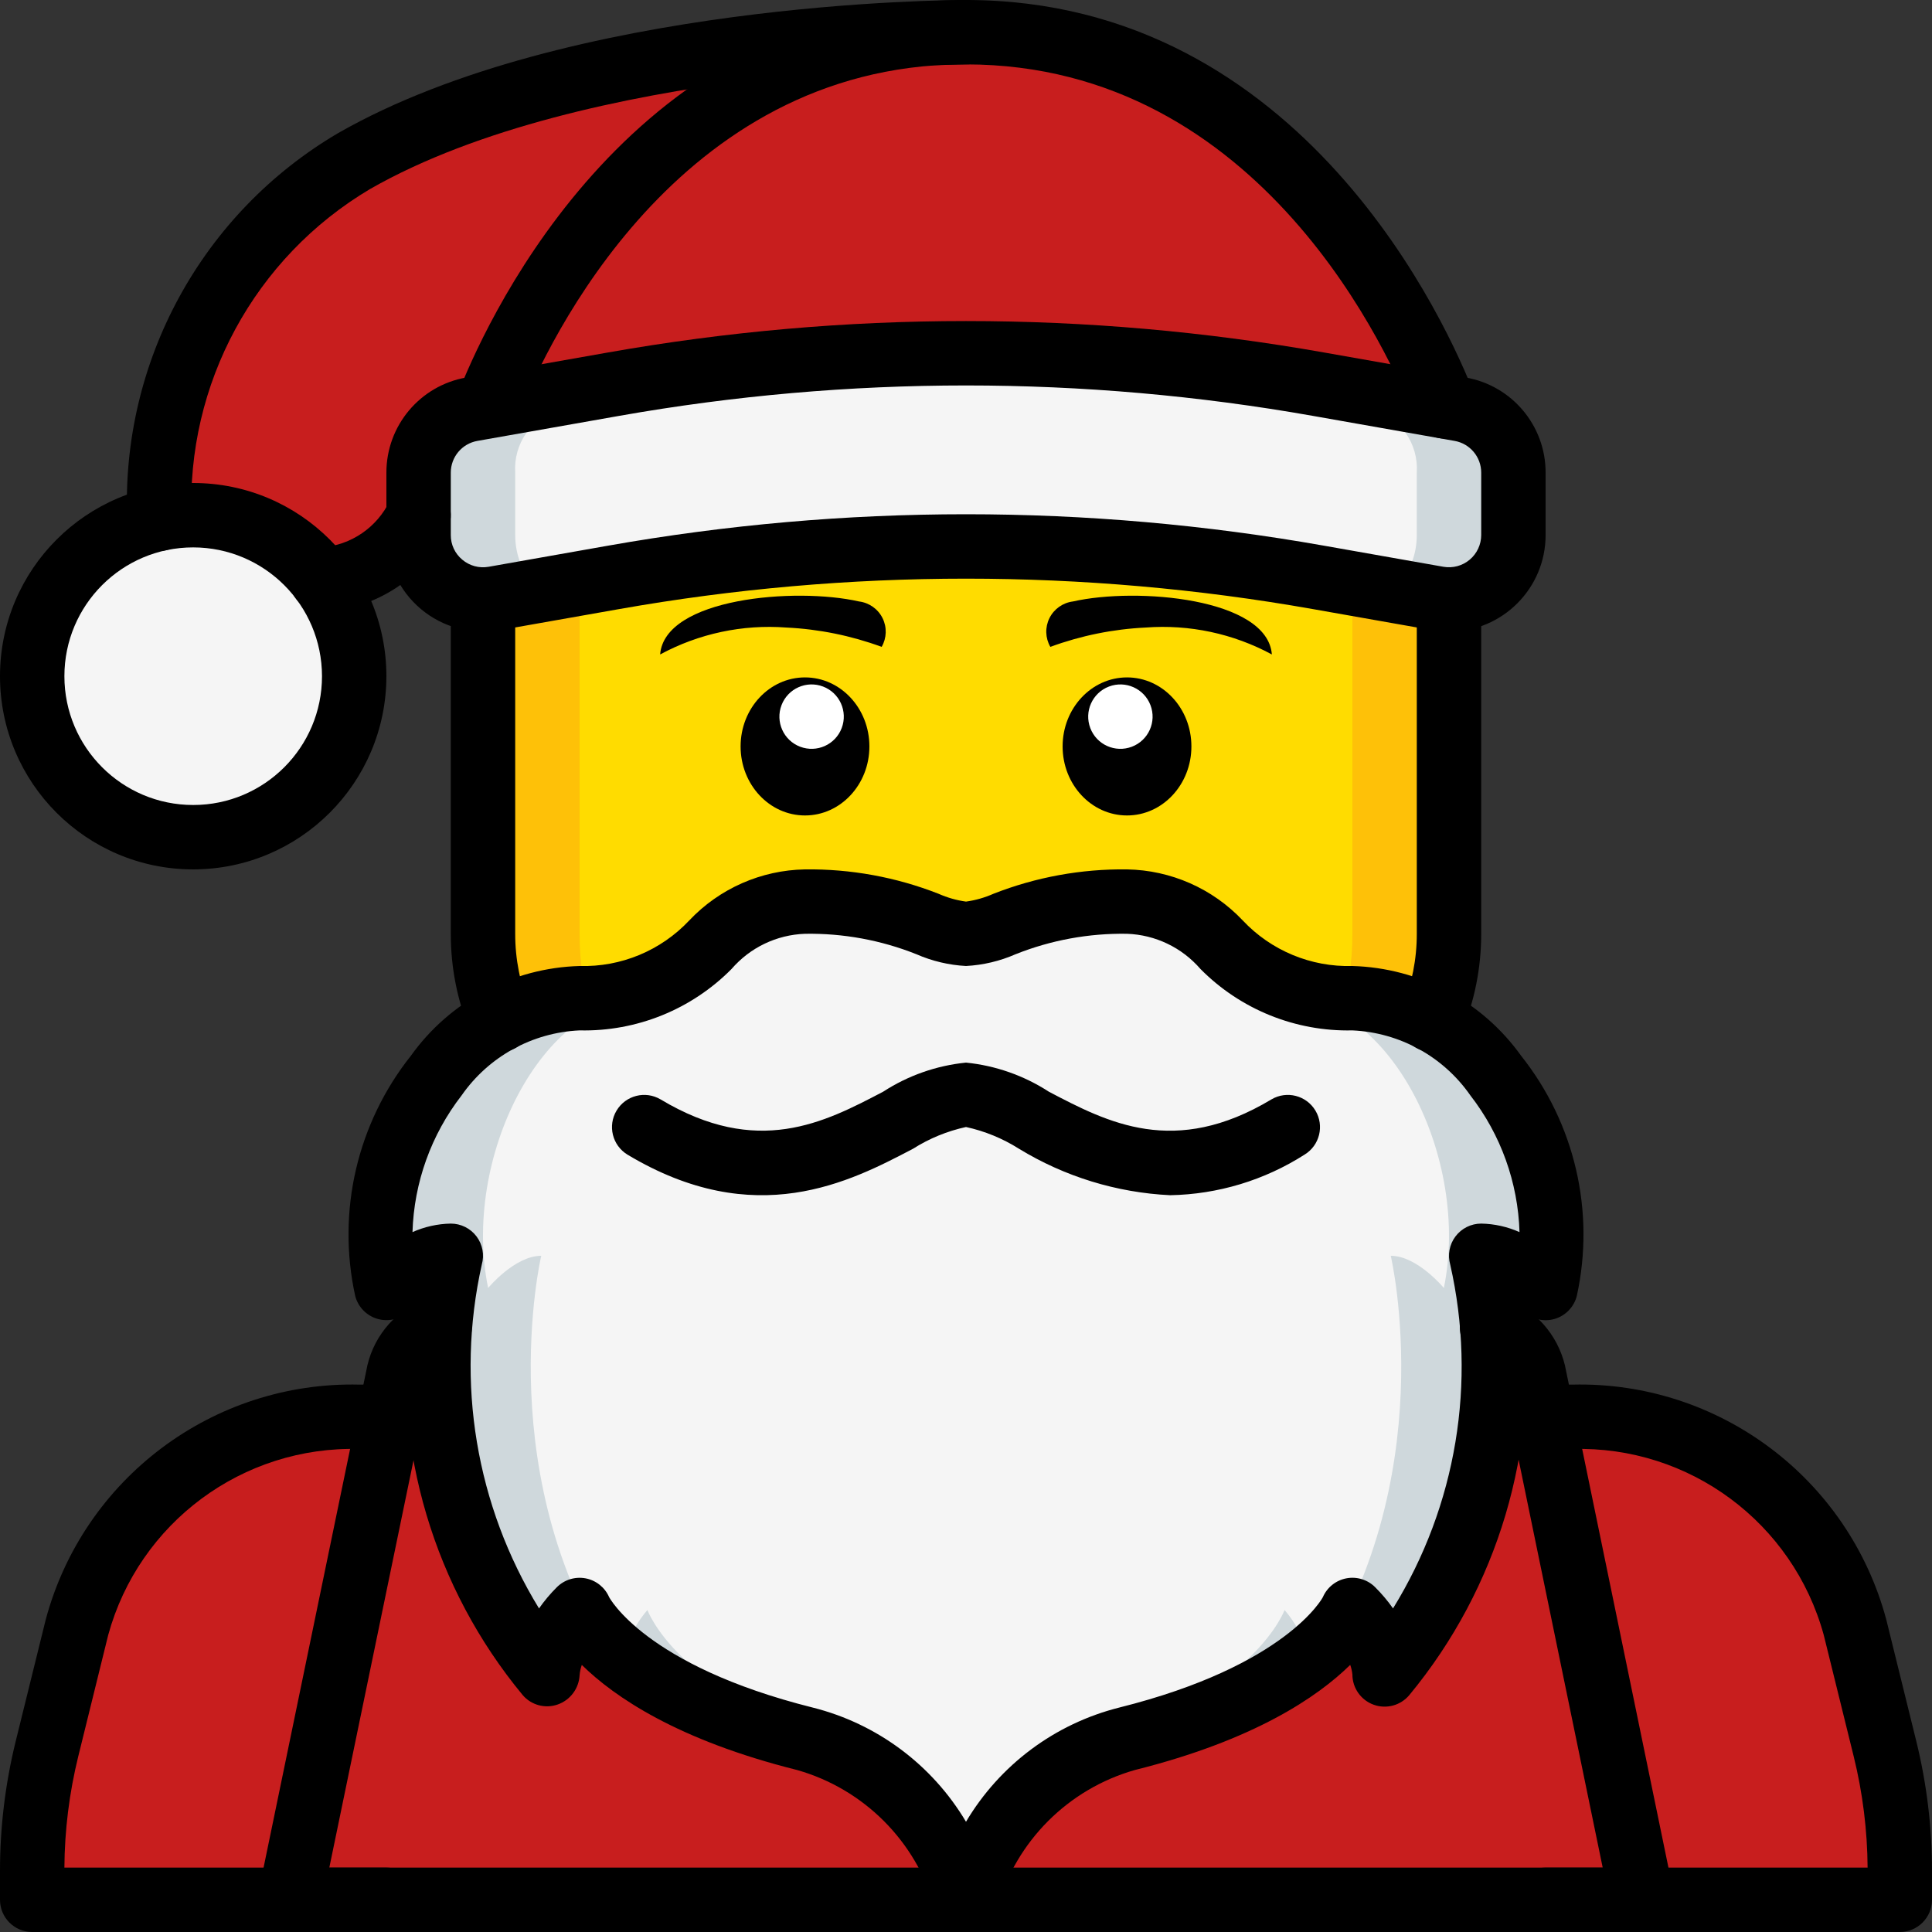 <svg height="512pt" viewBox="0 0 512 512" width="512pt" xmlns="http://www.w3.org/2000/svg"><rect x="0" y="0" width="512" height="512" fill="#333333" stroke="none"/><path d="m409.602 503.465h93.867l-.004-7.594c.016-10.926-1.301-21.816-3.922-32.426l-7.938-32.172c-9.203-33.555-40.047-56.559-74.836-55.809h-321.539c-34.789-.75-65.633 22.254-74.836 55.809l-7.938 32.172c-2.621 10.609-3.938 21.5-3.922 32.426v7.594zm0 0" fill="#c81e1e"/><path d="m110.934 136.535c-4.797 9.918-14.598 16.449-25.602 17.066l-43.094-16.129c-1.5-38.684 18.316-75.082 51.629-94.805 59.734-34.133 162.133-34.133 162.133-34.133zm0 0" fill="#c81e1e"/><path d="m93.867 179.199c0 23.566-19.102 42.668-42.668 42.668-23.562 0-42.664-19.102-42.664-42.668 0-23.562 19.102-42.664 42.664-42.664 23.566 0 42.668 19.102 42.668 42.664zm0 0" fill="#f5f5f5"/><path d="m382.805 107.691c-6.742-17.41-42.922-99.156-126.805-99.156 0 0-3.156 0-8.617.254-77.738 5.375-111.703 82.09-118.188 98.902zm0 0" fill="#c81e1e"/><path d="m116.48 351.914c-5.32 1.797-9.367 6.164-10.754 11.605l-2.473 11.945-26.453 128h358.398l-26.367-128-2.477-11.945c-1.441-5.457-5.504-9.84-10.836-11.691" fill="#c81e1e"/><path d="m384 124.758v122.707c.008 7.82-1.527 15.562-4.523 22.785h-246.953c-2.996-7.223-4.531-14.965-4.523-22.785v-122.707zm0 0" fill="#fec108"/><path d="m358.398 124.758v122.707c.023 7.742-1.199 15.434-3.617 22.785h-197.562c-2.418-7.352-3.641-15.043-3.617-22.785v-122.707zm0 0" fill="#ffdc00"/><path d="m381.035 158.598-31.609-5.578c-61.805-10.906-125.047-10.906-186.852 0l-31.609 5.578c-4.969.879-10.07-.488-13.934-3.73-3.867-3.242-6.098-8.031-6.098-13.074v-16.539c-.004-8.285 5.945-15.371 14.102-16.812l37.539-6.625c61.805-10.906 125.047-10.906 186.852 0l37.539 6.625c8.156 1.441 14.105 8.527 14.102 16.812v16.539c0 5.043-2.23 9.832-6.098 13.074-3.863 3.242-8.965 4.609-13.934 3.73zm0 0" fill="#cfd8dc"/><path d="m358.969 158.598-26.027-5.578c-50.711-10.906-103.164-10.906-153.879 0l-26.027 5.578c-8.609 1.844-16.5-6.191-16.5-16.805v-16.539c-.488-7.617 4.316-14.57 11.609-16.812l30.914-6.625c50.715-10.906 103.168-10.906 153.883 0l30.914 6.625c7.293 2.242 12.098 9.195 11.609 16.812v16.539c0 10.613-7.891 18.648-16.496 16.805zm0 0" fill="#f5f5f5"/><path d="m256 503.465c5.883-20.645 22.02-36.781 42.668-42.664 50.355-12.59 59.73-34.133 59.73-34.133 4.871 4.426 7.914 10.512 8.535 17.066 25.238-31.023 34.691-71.988 25.602-110.934 6.469.895 12.465 3.895 17.066 8.531 8.531-34.133-17.066-76.797-51.203-76.797-34.133 0-34.133-25.602-59.73-25.602-25.602 0-34.133 8.531-42.668 8.531s-17.066-8.531-42.668-8.531c-25.598 0-25.598 25.602-59.73 25.602-34.137 0-59.734 42.664-51.203 76.797 4.602-4.637 10.598-7.637 17.066-8.531-9.09 38.945.363 79.91 25.602 110.934.621-6.555 3.664-12.641 8.535-17.066 0 0 9.375 21.543 59.73 34.133 20.648 5.883 36.785 22.02 42.668 42.664zm0 0" fill="#cfd8dc"/><path d="m256 503.465s7.035-34.133 35.176-42.664c41.52-12.59 49.246-34.133 49.246-34.133 4.121 4.785 6.59 10.77 7.039 17.066 35.176-51.199 21.105-110.934 21.105-110.934 7.035 0 14.07 8.531 14.07 8.531 7.035-34.133-14.07-76.797-42.215-76.797-28.141 0-28.141-25.602-49.246-25.602s-28.141 8.531-35.176 8.531-14.07-8.531-35.176-8.531-21.109 25.602-49.25 25.602-49.246 42.664-42.211 76.797c0 0 7.035-8.531 14.07-8.531 0 0-14.07 59.734 21.105 110.934.449-6.297 2.918-12.281 7.035-17.066 0 0 7.73 21.543 49.25 34.133 28.141 8.531 35.176 42.664 35.176 42.664zm0 0" fill="#f5f5f5"/><path d="m233.648 171.426c-8.109-2.98-16.625-4.707-25.258-5.121-11.602-.875-23.215 1.602-33.449 7.133 1.168-14.934 35.789-17.883 52.711-14.043 2.684.332 5.02 1.988 6.227 4.406 1.207 2.418 1.121 5.281-.23 7.625zm0 0"/><path d="m230.398 197.812c0-10.102-7.641-18.293-17.066-18.293s-17.066 8.191-17.066 18.293 7.641 18.293 17.066 18.293 17.066-8.191 17.066-18.293zm0 0"/><path d="m218.117 181.941c-4.406-1.676-9.332.535-11.008 4.941s.535 9.336 4.941 11.008c4.406 1.676 9.332-.535 11.008-4.941 1.676-4.402-.535-9.332-4.941-11.008zm0 0" fill="#fff"/><path d="m278.352 171.426c8.109-2.98 16.625-4.707 25.258-5.121 11.602-.875 23.215 1.602 33.449 7.133-1.168-14.934-35.789-17.883-52.711-14.043-2.684.332-5.02 1.988-6.227 4.406-1.207 2.418-1.121 5.281.23 7.625zm0 0"/><path d="m315.734 197.812c0-10.102-7.641-18.293-17.066-18.293s-17.066 8.191-17.066 18.293 7.641 18.293 17.066 18.293 17.066-8.191 17.066-18.293zm0 0"/><path d="m304.891 186.883c-1.676-4.406-6.605-6.617-11.008-4.941-4.406 1.676-6.617 6.605-4.941 11.008 1.672 4.406 6.602 6.617 11.008 4.941 4.406-1.672 6.617-6.602 4.941-11.008zm0 0" fill="#fff"/><path d="m435.199 512h-358.398c-2.566 0-4.996-1.152-6.617-3.145-1.621-1.988-2.262-4.602-1.742-7.113l28.93-139.957c1.961-8.266 7.984-14.973 15.988-17.809 2.84-1.117 6.055-.637 8.441 1.262 2.387 1.902 3.578 4.93 3.125 7.941-.453 3.016-2.477 5.562-5.316 6.68-2.594.777-4.648 2.766-5.516 5.332l-26.82 129.742h337.461l-26.734-129.684c-.918-2.641-3.035-4.691-5.707-5.516-2.863-1.125-4.902-3.703-5.332-6.75-.43-3.043.812-6.086 3.25-7.961 2.441-1.875 5.699-2.289 8.531-1.09 7.988 2.918 13.984 9.641 15.984 17.906l28.836 139.902c.52 2.512-.121 5.129-1.742 7.117-1.621 1.988-4.055 3.141-6.621 3.141zm0 0"/><path d="m132.523 278.785c-3.453 0-6.562-2.078-7.883-5.27-3.43-8.254-5.188-17.109-5.176-26.051v-88.574c0-4.711 3.824-8.535 8.535-8.535s8.535 3.824 8.535 8.535v88.574c-.012 6.699 1.305 13.332 3.875 19.52 1.09 2.633.793 5.637-.789 8.008-1.586 2.371-4.246 3.793-7.098 3.793zm0 0"/><path d="m379.477 278.785c-2.848 0-5.512-1.426-7.094-3.793-1.586-2.371-1.879-5.375-.789-8.008 2.57-6.188 3.883-12.82 3.871-19.52v-88.574c0-4.711 3.824-8.535 8.535-8.535s8.535 3.824 8.535 8.535v88.574c.008 8.941-1.75 17.793-5.176 26.051-1.32 3.188-4.43 5.266-7.883 5.27zm0 0"/><path d="m102.398 512h-93.863c-4.715 0-8.535-3.82-8.535-8.535v-7.594c-.008-11.621 1.395-23.199 4.176-34.484l7.938-32.156c10.023-37.449 44.359-63.184 83.117-62.297h8.023c4.711 0 8.531 3.82 8.531 8.531 0 4.715-3.82 8.535-8.531 8.535h-8.023c-30.898-.871-58.391 19.496-66.559 49.309l-7.938 32.172c-2.371 9.637-3.605 19.523-3.668 29.453h85.332c4.715 0 8.535 3.82 8.535 8.531 0 4.715-3.82 8.535-8.535 8.535zm0 0"/><path d="m503.465 512h-93.863c-4.715 0-8.535-3.82-8.535-8.535 0-4.711 3.82-8.531 8.535-8.531h85.332c-.066-9.922-1.301-19.805-3.676-29.441l-7.938-32.168c-8.16-29.82-35.648-50.191-66.551-49.324h-7.938c-4.711 0-8.535-3.82-8.535-8.535 0-4.711 3.824-8.531 8.535-8.531h7.938c38.762-.891 73.105 24.852 83.125 62.309l7.934 32.156c2.781 11.281 4.18 22.855 4.172 34.473v7.594c0 4.715-3.82 8.535-8.535 8.535zm0 0"/><path d="m384.016 167.391c-1.496.004-2.992-.129-4.465-.391l-31.609-5.582c-60.82-10.758-123.062-10.758-183.883 0l-31.609 5.582c-7.453 1.316-15.105-.734-20.902-5.598-5.797-4.863-9.145-12.043-9.148-19.609v-16.543c-.016-12.426 8.91-23.066 21.152-25.207l37.539-6.625c62.785-11.117 127.035-11.117 189.82 0l37.539 6.625c12.242 2.141 21.168 12.781 21.152 25.207v16.543c0 14.129-11.453 25.59-25.586 25.598zm-1.5-17.191c2.484.434 5.035-.25 6.965-1.871 1.934-1.625 3.051-4.016 3.055-6.535v-16.543c0-4.145-2.973-7.688-7.051-8.406l-37.543-6.629c-60.824-10.754-123.059-10.754-183.883 0l-37.543 6.629c-4.078.719-7.051 4.262-7.051 8.406v16.543c-.016 2.523 1.105 4.922 3.051 6.531 1.93 1.633 4.48 2.32 6.969 1.879l31.605-5.586c62.785-11.117 127.035-11.117 189.82 0zm0 0"/><path d="m382.805 116.223c-3.523.004-6.684-2.164-7.957-5.449-6.055-15.648-40.266-93.707-118.848-93.707-.109 0-3.102.008-8.215.25-72.887 5.043-104.953 78.727-110.637 93.449-1.758 4.305-6.637 6.406-10.973 4.73-4.336-1.672-6.531-6.512-4.941-10.879 6.332-16.41 42.18-98.574 125.559-104.344 5.801-.273 9.09-.273 9.207-.273 89.707 0 128 87.141 134.766 104.609 1.02 2.625.676 5.582-.918 7.906-1.59 2.32-4.227 3.711-7.043 3.707zm0 0"/><path d="m42.238 146.004c-4.668 0-8.469-3.75-8.531-8.414-1.652-41.816 19.84-81.145 55.926-102.332 61-34.859 162.094-35.258 166.367-35.258 4.711 0 8.535 3.82 8.535 8.535 0 4.711-3.824 8.531-8.535 8.531-1 0-100.859.418-157.898 33.008-30.641 18.168-48.82 51.695-47.328 87.285.062 4.711-3.703 8.582-8.414 8.645zm0 0"/><path d="m85.332 162.133c-4.711.023-8.551-3.777-8.574-8.488-.023-4.715 3.777-8.555 8.488-8.578 7.797-.59 14.68-5.301 18.051-12.352 2.109-4.215 7.234-5.922 11.453-3.816 4.215 2.109 5.922 7.234 3.816 11.453-6.25 12.801-19 21.16-33.234 21.781zm0 0"/><path d="m51.199 230.398c-28.277 0-51.199-22.922-51.199-51.199 0-28.277 22.922-51.199 51.199-51.199 28.277 0 51.199 22.922 51.199 51.199-.031 28.266-22.934 51.168-51.199 51.199zm0-85.332c-18.852 0-34.133 15.281-34.133 34.133 0 18.852 15.281 34.133 34.133 34.133 18.852 0 34.133-15.281 34.133-34.133-.016-18.844-15.289-34.113-34.133-34.133zm0 0"/><path d="m256.008 511.984h-.043c-3.887-.008-7.277-2.648-8.23-6.418-5.023-17.652-18.816-31.457-36.469-36.488-31.625-7.902-48.434-19.359-57.082-27.859-.309.879-.504 1.789-.582 2.715-.18 3.539-2.48 6.617-5.828 7.781-3.312 1.156-6.992.156-9.266-2.516-23.465-28.375-34.387-65.07-30.258-101.656-2.207 2.066-5.344 2.812-8.246 1.961-2.902-.848-5.137-3.172-5.879-6.105-4.895-22.336.523-45.688 14.75-63.59 10.359-14.504 26.91-23.312 44.727-23.809 10.973.316 21.559-4.086 29.074-12.09 7.988-8.445 19.039-13.312 30.656-13.512 12.105-.152 24.125 2.039 35.395 6.461 2.312 1.027 4.762 1.727 7.273 2.074 2.512-.348 4.961-1.047 7.273-2.074 11.27-4.422 23.289-6.613 35.395-6.461 11.617.199 22.668 5.066 30.656 13.512 7.516 8.004 18.102 12.406 29.074 12.09 17.816.496 34.367 9.305 44.727 23.809 14.227 17.902 19.645 41.254 14.754 63.59-.734 2.941-2.969 5.273-5.875 6.125-2.906.852-6.047.098-8.25-1.98 4.129 36.586-6.793 73.281-30.258 101.656-2.301 2.766-6.086 3.793-9.469 2.566-3.383-1.223-5.633-4.438-5.629-8.031-.094-.863-.285-1.707-.574-2.527-8.648 8.5-25.457 19.961-57.086 27.867-17.652 5.035-31.445 18.84-36.469 36.492-.973 3.77-4.367 6.406-8.262 6.418zm-94.582-88.727c.008 0 9.449 18.133 53.973 29.27 17.023 4.277 31.637 15.168 40.602 30.258 8.965-15.094 23.578-25.984 40.602-30.262 44.285-11.074 53.898-29.086 53.973-29.27 1.129-2.59 3.461-4.453 6.234-4.977 2.773-.527 5.629.355 7.625 2.352 1.738 1.73 3.324 3.609 4.734 5.617 16.793-27.211 22.238-59.926 15.156-91.109-.73-2.574-.215-5.344 1.398-7.48 1.613-2.133 4.133-3.391 6.812-3.391 3.5.062 6.953.832 10.152 2.258-.398-13.145-4.957-25.824-13.016-36.215-7.168-10.305-18.73-16.68-31.273-17.242-15.078.34-29.637-5.539-40.25-16.258-4.906-5.695-11.969-9.082-19.48-9.344-10.105-.164-20.141 1.676-29.527 5.418-4.156 1.82-8.609 2.879-13.141 3.117-4.531-.238-8.984-1.297-13.141-3.117-9.387-3.742-19.422-5.582-29.527-5.418-7.512.262-14.574 3.648-19.48 9.344-10.613 10.719-25.172 16.598-40.25 16.258-12.543.562-24.105 6.934-31.277 17.238-8.059 10.395-12.613 23.074-13.012 36.219 3.199-1.426 6.652-2.195 10.152-2.258 2.68 0 5.203 1.258 6.816 3.395 1.613 2.137 2.129 4.906 1.395 7.48-6.969 31.188-1.527 63.863 15.168 91.109 1.406-2.008 2.984-3.887 4.723-5.617 1.996-1.996 4.852-2.875 7.625-2.352 2.773.527 5.105 2.391 6.234 4.977zm0 0"/><path d="m310.094 316.742c-14.172-.684-27.941-4.918-40.051-12.309-4.309-2.727-9.062-4.68-14.043-5.766-4.98 1.086-9.734 3.039-14.043 5.766-16.637 8.723-41.781 21.898-75.68 1.551-4.004-2.441-5.289-7.656-2.875-11.676 2.414-4.023 7.617-5.344 11.656-2.957 25.684 15.391 43.367 6.145 58.977-2.035 6.602-4.285 14.133-6.93 21.965-7.715 7.832.785 15.363 3.43 21.965 7.715 15.617 8.184 33.301 17.449 58.977 2.035 4.039-2.387 9.242-1.066 11.656 2.957 2.414 4.02 1.129 9.234-2.871 11.676-10.656 6.809-22.992 10.531-35.633 10.758zm0 0"/></svg>